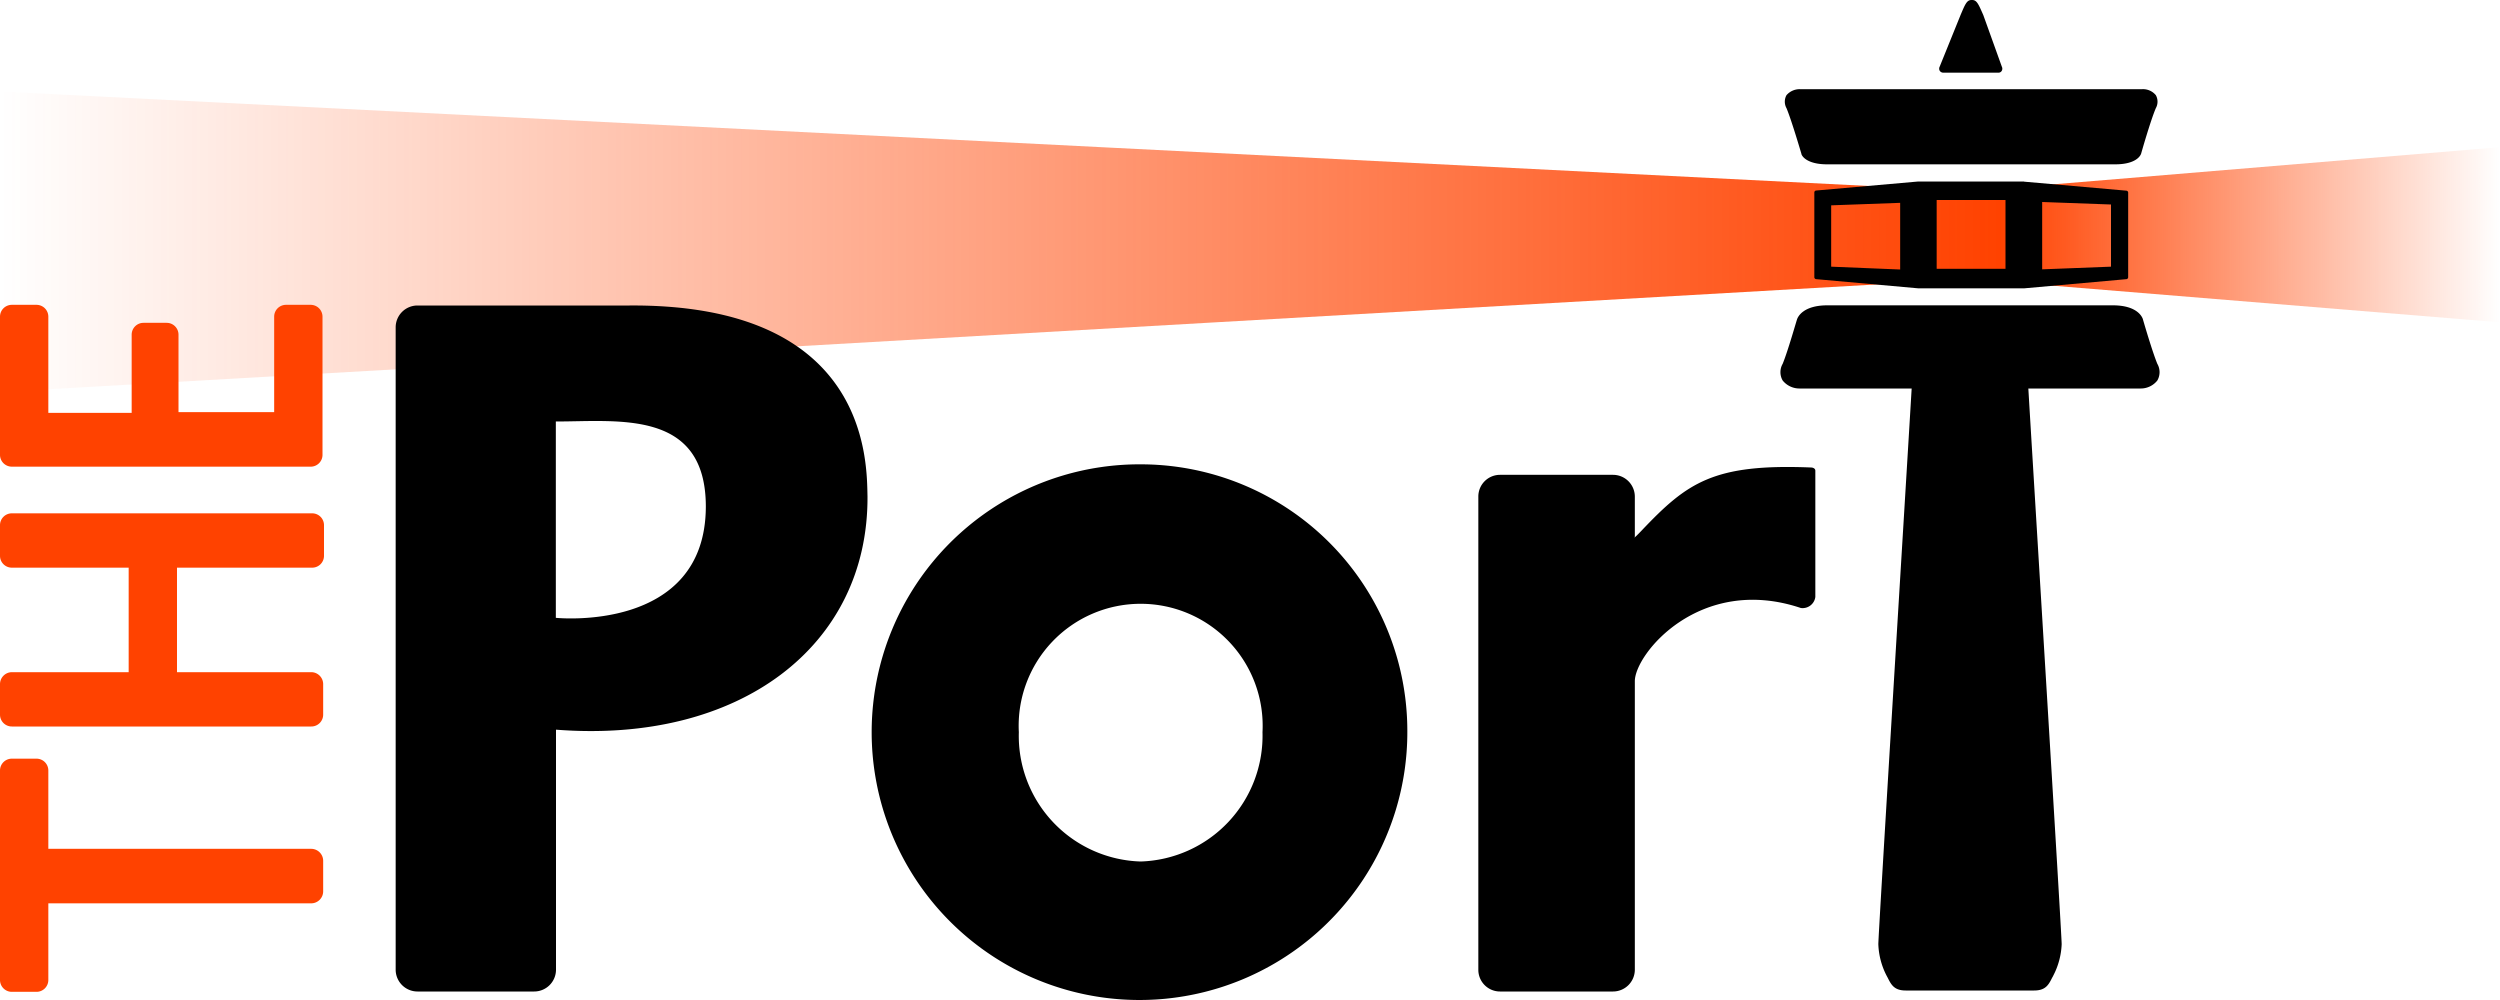<svg xmlns="http://www.w3.org/2000/svg" viewBox="0 0 150 60"><defs><linearGradient id="a" y1="14.5" x2="150" y2="14.5" gradientUnits="userSpaceOnUse"><stop offset="0" stop-color="#ff4200" stop-opacity="0"/><stop offset=".8" stop-color="#ff4200"/><stop offset="1" stop-color="#ff4200" stop-opacity="0"/></linearGradient></defs><path fill="url(#a)" d="M118.27 11.47L0 5.49v18.03l118.27-6.78 31.73 2.6V8.83l-31.73 2.64z"/><path d="M2.18 59.51H.72A.71.71 0 010 58.8V46.23a.71.71 0 01.72-.71h1.46a.71.71 0 01.72.71v4.7h15.77a.72.72 0 01.72.72v1.83a.72.72 0 01-.72.72H2.9v4.6a.71.71 0 01-.72.71zM18.67 43.59H.72a.71.71 0 01-.72-.71v-1.83a.72.72 0 01.72-.72h7v-6.27h-7a.71.71 0 01-.72-.71v-1.84a.71.71 0 01.72-.71h18a.71.71 0 01.72.71v1.84a.71.71 0 01-.72.71h-8.1v6.27h8.05a.72.72 0 01.72.72v1.83a.71.71 0 01-.72.71zM18.67 28H.72a.71.71 0 01-.72-.72V19a.71.71 0 01.72-.71h1.46a.71.71 0 01.72.71v5.77h5v-4.68a.71.71 0 01.71-.72H10a.71.71 0 01.71.72v4.64h5.74V19a.71.71 0 01.72-.71h1.46a.71.71 0 01.72.71v8.32a.71.71 0 01-.68.68z" fill="#ff4200"/><path d="M98.09 40.88v17.31a1.31 1.31 0 01-1.31 1.3H90a1.3 1.3 0 01-1.3-1.3v-28.4a1.3 1.3 0 011.3-1.3h6.78a1.31 1.31 0 011.31 1.3v2.41s-.17.24.43-.39c2.72-2.86 4.29-4 10.15-3.76.09 0 .25.05.25.19v7.58a.77.77 0 01-.87.66c-6.05-2.03-9.97 2.76-9.96 4.4zM37.74 18.33H25.05a1.31 1.31 0 00-1.31 1.31v38.55a1.31 1.31 0 001.31 1.3h7a1.31 1.31 0 001.31-1.3V43.78c11 .86 18.74-5 18.69-14-.05-2 .14-11.56-14.31-11.45zm-4.39 18.74V25.29c3.77 0 9-.74 9 5.11-.02 7.6-9 6.67-9 6.67zM68.44 27.86a16.07 16.07 0 1016 16.07 16 16 0 00-16-16.07zm0 23.83a7.54 7.54 0 01-7.31-7.76 7.32 7.32 0 1114.62 0 7.55 7.55 0 01-7.31 7.76z"/><path d="M126.92 18.32h-17.28c-1.45 0-1.76.69-1.81.82s-.56 1.94-.87 2.69a1 1 0 000 1 1.29 1.29 0 001 .48h6.74c-.32 5.4-2 32.72-2 33.34a4.44 4.44 0 00.49 1.88l.07.13c.21.42.39.77 1.08.77h7.71c.69 0 .87-.35 1.08-.77 0 0 .05-.08.07-.13a4.45 4.45 0 00.5-1.88c0-.62-1.68-27.94-2-33.34h6.74a1.27 1.27 0 001-.48 1 1 0 000-1c-.31-.75-.87-2.68-.87-2.69-.05-.14-.35-.82-1.8-.82zM128.52 5.35H108a1.05 1.05 0 00-.81.36.8.8 0 000 .78c.32.77.88 2.7.89 2.72 0 .11.28.65 1.55.65h17.28c1.28 0 1.53-.54 1.56-.65s.57-2 .88-2.72a.8.8 0 000-.78 1 1 0 00-.81-.36zM121.44 10.89h-6.34l-6.12.54a.12.12 0 00-.12.13v5.06a.12.12 0 00.12.13l6.12.55h6.35l6.13-.55a.12.12 0 00.11-.13v-5.05a.12.12 0 00-.11-.13l-6.13-.54zM116.2 12h4.13v4.13h-4.13V12zm6.33 4.12v-4l4.13.15V16l-4.13.16zm-12.66-3.8l4.14-.15v4l-4.14-.17v-3.68zM118.29 0c-.28 0-.38.25-.66.91L116.38 4a.26.26 0 000 .24.25.25 0 00.21.12h3.31a.22.22 0 00.21-.12.26.26 0 000-.24L119 .91c-.29-.66-.39-.91-.67-.91z"/></svg>